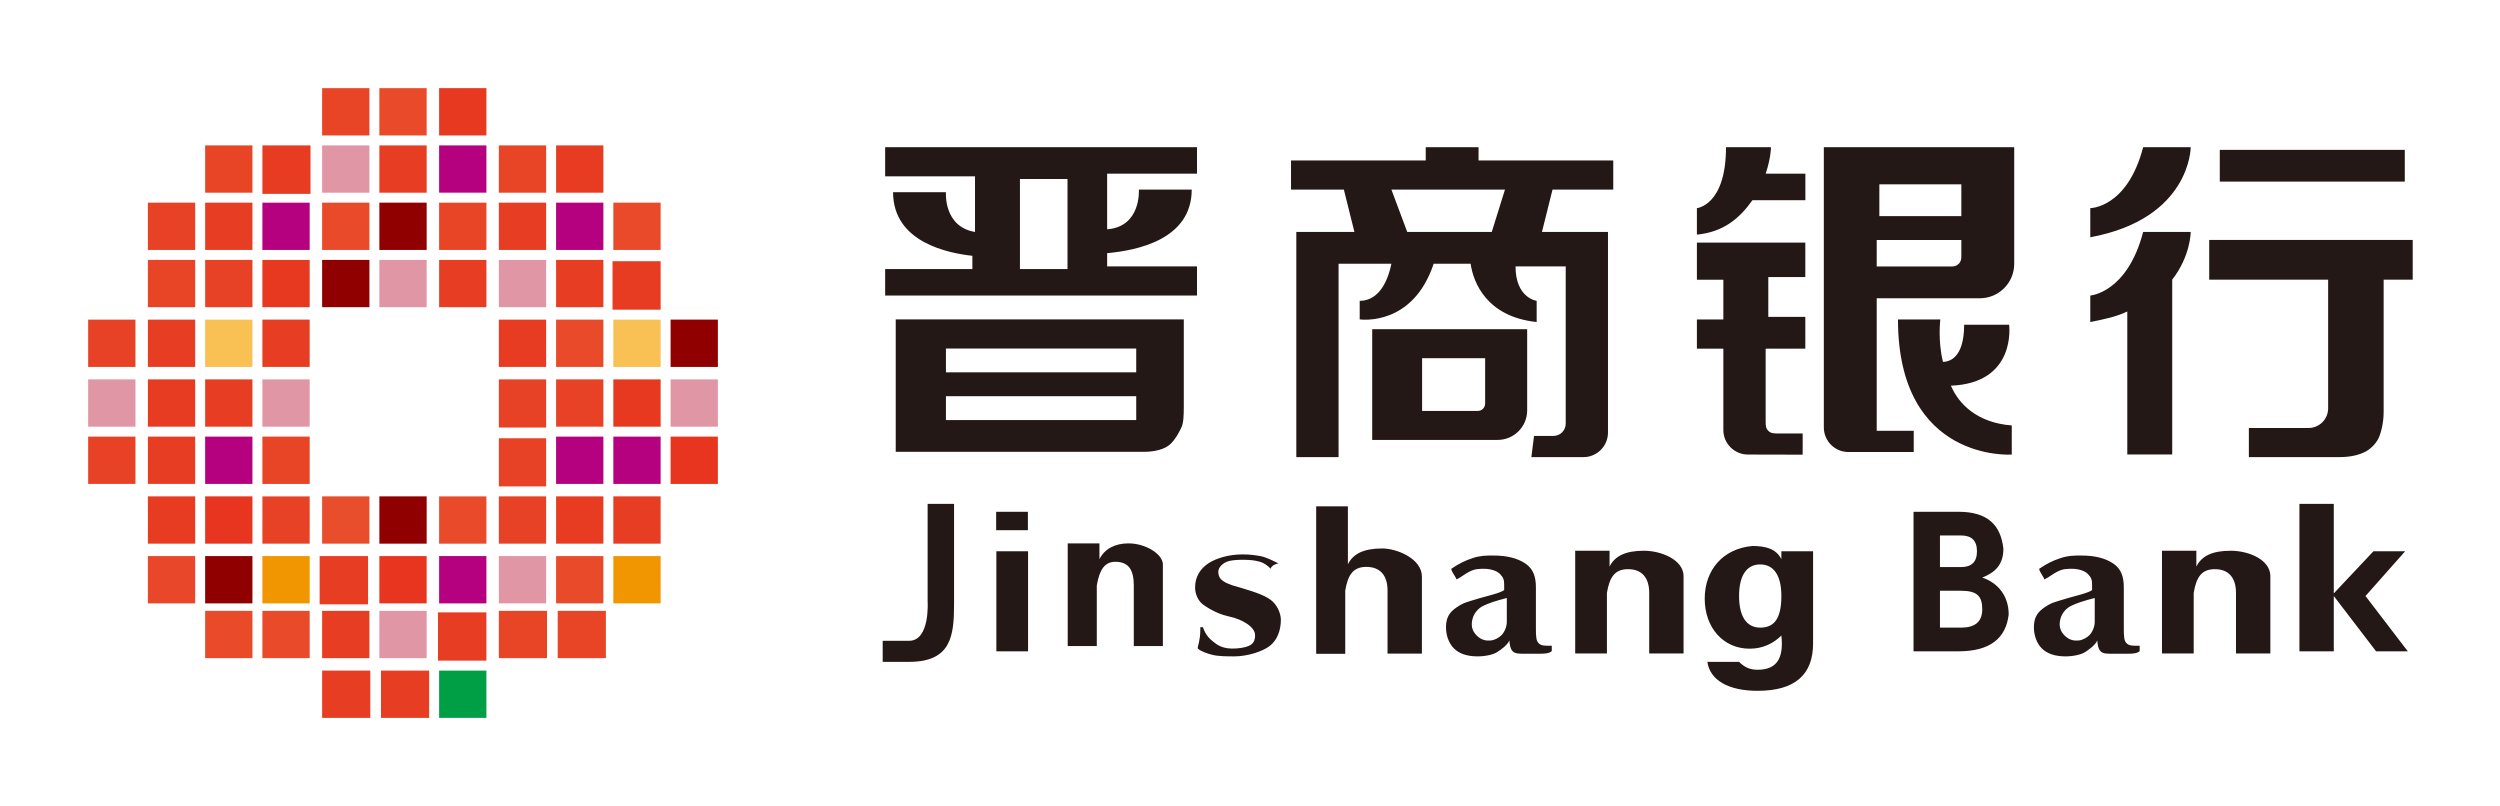<svg width="397" height="128" viewBox="0 0 397 128" fill="none" xmlns="http://www.w3.org/2000/svg">
<path d="M14 50.758H21.51V58.268H14V50.758Z" fill="#E74225"/>
<path d="M14 60.246H21.51V67.756H14V60.246Z" fill="#E096A5"/>
<path d="M14 69.335H21.51V76.844H14V69.335Z" fill="#E74225"/>
<path d="M23.485 50.758H30.995V58.268H23.485V50.758Z" fill="#E73E23"/>
<path d="M23.485 60.246H30.995V67.756H23.485V60.246Z" fill="#E73C22"/>
<path d="M23.485 69.335H30.995V76.844H23.485V69.335Z" fill="#E73E23"/>
<path d="M32.578 50.758H40.087V58.268H32.578V50.758Z" fill="#F9C053"/>
<path d="M32.578 60.246H40.087V67.756H32.578V60.246Z" fill="#E73E23"/>
<path d="M32.578 69.335H40.087V76.844H32.578V69.335Z" fill="#B50080"/>
<path d="M41.668 50.758H49.178V58.268H41.667L41.668 50.758Z" fill="#E73E23"/>
<path d="M41.668 60.246H49.178V67.756H41.667L41.668 60.246Z" fill="#E096A5"/>
<path d="M41.668 69.335H49.178V76.844H41.667L41.668 69.335Z" fill="#E84426"/>
<path d="M79.218 50.758H86.727V58.268H79.218V50.758Z" fill="#E73C22"/>
<path d="M79.218 60.246H86.727V67.894H79.218V60.246ZM79.218 69.594H86.727V77.242H79.218V69.594Z" fill="#E74225"/>
<path d="M88.308 50.758H95.818V58.268H88.308V50.758Z" fill="#E84A2A"/>
<path d="M88.308 60.246H95.818V67.756H88.308V60.246Z" fill="#E74225"/>
<path d="M88.308 69.335H95.818V76.844H88.308V69.335Z" fill="#B50080"/>
<path d="M97.398 50.758H104.908V58.268H97.398V50.758Z" fill="#F9C053"/>
<path d="M97.398 60.246H104.908V67.756H97.398V60.246Z" fill="#E73820"/>
<path d="M97.398 69.335H104.908V76.844H97.398V69.335Z" fill="#B50080"/>
<path d="M106.49 50.758H114V58.268H106.491L106.49 50.758Z" fill="#900000"/>
<path d="M106.49 60.246H114V67.756H106.491L106.49 60.246Z" fill="#E096A5"/>
<path d="M106.49 69.335H114V76.844H106.491L106.49 69.335Z" fill="#E7351F"/>
<path d="M51.154 106.491H58.803V114H51.154V106.491V106.491ZM60.502 106.491H68.15V114H60.502V106.491V106.491Z" fill="#E73E23"/>
<path d="M69.732 106.491H77.242V114H69.733L69.732 106.491Z" fill="#009F46"/>
<path d="M51.154 97.004H58.664V104.514H51.154V97.004Z" fill="#E73E23"/>
<path d="M60.243 97.004H67.754V104.514H60.243V97.004Z" fill="#E096A5"/>
<path d="M69.552 97.246H77.241V104.908H69.552V97.246ZM50.759 88.307H58.447V95.969H50.759V88.307V88.307Z" fill="#E73E23"/>
<path d="M60.243 88.307H67.754V95.817H60.243V88.307Z" fill="#E7351F"/>
<path d="M69.732 88.307H77.242V95.817H69.733L69.732 88.307Z" fill="#B50080"/>
<path d="M51.154 78.823H58.664V86.333H51.154V78.823Z" fill="#E84D2C"/>
<path d="M60.243 78.823H67.754V86.333H60.243V78.823Z" fill="#900000"/>
<path d="M69.732 78.823H77.242V86.333H69.733L69.732 78.823Z" fill="#E84A2A"/>
<path d="M79.218 97.004H86.866V104.514H79.218V97.004ZM88.565 97.004H96.213V104.514H88.565V97.004H88.565Z" fill="#E84426"/>
<path d="M79.218 88.307H86.727V95.817H79.218V88.307Z" fill="#E096A5"/>
<path d="M88.308 88.307H95.818V95.817H88.308V88.307Z" fill="#E84A2A"/>
<path d="M97.398 88.307H104.908V95.817H97.398V88.307Z" fill="#F29600"/>
<path d="M79.218 78.823H86.727V86.333H79.218V78.823Z" fill="#E74225"/>
<path d="M88.308 78.823H95.818V86.333H88.308V78.823Z" fill="#E73C22"/>
<path d="M97.398 78.823H104.908V86.333H97.398V78.823Z" fill="#E73E23"/>
<path d="M51.154 41.274H58.664V48.783H51.154V41.274Z" fill="#900000"/>
<path d="M60.243 41.274H67.754V48.783H60.243V41.274Z" fill="#E096A5"/>
<path d="M69.732 41.274H77.242V48.783H69.733L69.732 41.274Z" fill="#E73E23"/>
<path d="M51.154 32.181H58.664V39.691H51.154V32.181Z" fill="#E84A2A"/>
<path d="M60.243 32.181H67.754V39.691H60.243V32.181Z" fill="#900000"/>
<path d="M69.732 32.181H77.242V39.691H69.733L69.732 32.181Z" fill="#E84426"/>
<path d="M51.154 23.09H58.664V30.6H51.154V23.09Z" fill="#E096A5"/>
<path d="M60.243 23.09H67.754V30.6H60.243V23.09Z" fill="#E73E23"/>
<path d="M69.732 23.09H77.242V30.6H69.733L69.732 23.09Z" fill="#B50080"/>
<path d="M23.485 41.274H30.995V48.783H23.485V41.274Z" fill="#E84426"/>
<path d="M32.578 41.274H40.087V48.783H32.578V41.274Z" fill="#E74225"/>
<path d="M41.668 41.274H49.178V48.783H41.667L41.668 41.274Z" fill="#E73820"/>
<path d="M23.485 32.181H30.995V39.691H23.485V32.181Z" fill="#E74225"/>
<path d="M32.578 32.181H40.087V39.691H32.578V32.181Z" fill="#E73E23"/>
<path d="M41.668 32.181H49.178V39.691H41.667L41.668 32.181Z" fill="#B50080"/>
<path d="M32.578 23.09H40.087V30.6H32.578V23.09Z" fill="#E84426"/>
<path d="M41.669 23.09H49.309V30.788H41.669V23.09ZM97.27 41.479H104.91V49.177H97.27V41.479Z" fill="#E73C22"/>
<path d="M97.398 32.181H104.908V39.691H97.398V32.181Z" fill="#E84A2A"/>
<path d="M88.308 41.274H95.818V48.783H88.308V41.274Z" fill="#E73E23"/>
<path d="M88.308 32.181H95.818V39.691H88.308V32.181Z" fill="#B50080"/>
<path d="M88.308 23.09H95.818V30.6H88.308V23.09Z" fill="#E73C22"/>
<path d="M79.218 41.274H86.727V48.783H79.218V41.274Z" fill="#E096A5"/>
<path d="M79.218 32.181H86.727V39.691H79.218V32.181Z" fill="#E73E23"/>
<path d="M79.218 23.09H86.727V30.6H79.218V23.09Z" fill="#E84426"/>
<path d="M41.668 97.004H49.178V104.514H41.667L41.668 97.004Z" fill="#E84A2A"/>
<path d="M41.668 88.307H49.178V95.817H41.667L41.668 88.307Z" fill="#F29600"/>
<path d="M41.668 78.823H49.178V86.333H41.667L41.668 78.823Z" fill="#E74225"/>
<path d="M32.578 97.004H40.087V104.514H32.578V97.004Z" fill="#E84A2A"/>
<path d="M32.578 88.307H40.087V95.817H32.578V88.307Z" fill="#900000"/>
<path d="M32.578 78.823H40.087V86.333H32.578V78.823Z" fill="#E7351F"/>
<path d="M23.485 88.307H30.995V95.817H23.485V88.307Z" fill="#E84729"/>
<path d="M23.485 78.823H30.995V86.333H23.485V78.823Z" fill="#E73C22"/>
<path d="M51.154 14H58.664V21.51H51.154V14Z" fill="#E84426"/>
<path d="M60.243 14H67.754V21.51H60.243V14Z" fill="#E84A2A"/>
<path d="M69.732 14H77.242V21.51H69.733L69.732 14Z" fill="#E73820"/>
<path d="M383.139 38.098V44.408H378.523V65.442C378.523 67.124 378.103 68.807 377.683 69.648C377.264 70.489 376.425 71.331 375.585 71.751C374.745 72.172 373.487 72.593 371.388 72.593H357.119V67.965H366.585C366.995 67.965 367.402 67.885 367.781 67.728C368.16 67.57 368.505 67.34 368.795 67.05C369.085 66.76 369.315 66.415 369.472 66.036C369.629 65.657 369.71 65.251 369.71 64.84V44.408H350.824V38.098H383.139ZM234.795 23.374V25.478H256.186V30.105H246.54L244.862 36.835H255.348V68.687C255.348 70.844 253.599 72.593 251.442 72.593H243.184L243.603 69.227H246.683C247.201 69.227 247.698 69.022 248.064 68.655C248.431 68.289 248.636 67.792 248.636 67.274V42.305H240.667C240.667 47.353 244.023 47.773 244.023 47.773V51.139C236.054 50.297 233.956 44.829 233.537 41.884H227.665C224.376 51.778 216.254 50.764 215.93 50.72L215.92 50.718V47.774C219.276 47.774 220.535 43.987 220.954 41.884H212.565V72.593H205.854V36.836H215.081L213.404 30.105H205.015V25.477H226.407V23.374H234.795V23.374ZM286.685 38.528V44H280.806V50.314H286.685V55.365H280.386V66.833C280.387 67.607 280.403 68.01 280.806 68.414C281.226 68.835 281.646 68.835 282.485 68.835H286.265V72.202L277.564 72.182C275.41 72.176 273.667 70.429 273.667 68.275V55.365H269.468V50.735H273.667V44.421H269.468V38.528H286.685V38.528ZM308.123 50.728C308.123 50.728 307.703 54.094 308.543 57.461C309.384 57.461 311.905 57.04 311.905 51.569H319.048C319.048 51.569 320.308 60.827 309.804 61.248C311.065 64.194 314.005 67.14 319.468 67.561V72.189C319.468 72.189 301.4 73.452 301.4 50.728H308.123ZM347.886 36.836C347.886 36.836 347.886 40.622 344.948 44.408V72.172H337.814V49.456C336.135 50.297 334.036 50.718 331.938 51.139V46.932C331.938 46.932 337.814 46.511 340.331 36.836H347.886ZM319.858 23.374V41.898C319.858 44.919 317.41 47.367 314.39 47.367H298.022V68.414H303.901V71.781H293.53C291.373 71.781 289.624 70.032 289.624 67.875V23.374H319.858V23.374ZM187.986 50.718V64.534C187.984 66.04 187.956 67.184 187.567 67.965C187.147 68.807 186.727 69.648 185.888 70.49C185.049 71.331 183.37 71.751 181.691 71.751H142.241V50.718H187.986ZM242.515 52.281V65.171C242.515 67.76 240.416 69.858 237.828 69.858H217.906V52.281H242.515ZM180.432 62.917H150.215V66.703H180.432V62.917H180.432ZM235.841 56.884H225.83V65.255H234.669C234.823 65.255 234.976 65.225 235.118 65.166C235.26 65.107 235.389 65.02 235.498 64.912C235.607 64.803 235.693 64.674 235.752 64.531C235.811 64.389 235.841 64.237 235.841 64.083V56.884L235.841 56.884ZM180.432 55.345H150.215V59.131H180.432V55.345V55.345ZM190.085 23.374V27.581H175.815V36.415C181.271 35.994 180.852 30.105 180.852 30.105H189.245C189.245 38.098 180.432 39.781 175.815 40.201V42.304H190.085V46.932H140.562V42.725H154.412V40.622C150.635 40.201 141.821 38.519 141.821 30.526H150.215C150.215 30.526 149.795 35.994 154.831 36.836V28.002H140.562V23.374H190.085V23.374ZM169.52 28.422H161.966V42.725H169.52V28.422V28.422ZM311.46 38.107H298.022V42.316H309.78C310.2 42.316 310.62 42.316 311.04 41.895C311.46 41.474 311.46 41.053 311.46 40.633V38.107V38.107ZM347.886 23.374C347.886 23.374 347.886 34.732 331.938 37.677V33.05C331.938 33.05 337.814 33.05 340.331 23.374H347.886ZM281.232 23.374C281.232 23.374 281.232 25.058 280.392 27.582H286.695V31.791H278.292C276.191 34.736 273.67 36.84 269.468 37.261V33.053C269.468 33.053 274.09 32.632 274.09 23.374H281.232ZM238.99 30.105H220.954L223.47 36.835H236.892L238.99 30.105ZM311.46 29.267H298.442V34.319H311.46V29.267H311.46ZM381.88 23.795V28.843H352.503V23.795H381.88V23.795ZM278.264 86.705C280.363 86.705 282.042 87.123 282.881 88.796V87.541H287.918V102.176C287.918 107.193 284.98 109.702 279.103 109.702C274.487 109.702 271.548 108.029 271.129 105.102H276.165C277.005 105.939 277.844 106.357 279.103 106.357C282.041 106.357 283.301 104.684 282.881 100.921C281.622 102.176 279.943 103.012 277.844 103.012C273.647 103.012 270.709 99.667 270.709 95.067C270.709 90.468 273.647 87.123 278.264 86.705ZM151.504 80.015V95.904C151.504 100.921 151.084 105.102 144.369 105.102H140.171V101.757H144.369C147.726 101.757 147.307 95.486 147.307 95.486V80.015H151.504ZM237.183 88.218C239.282 88.218 240.962 88.639 242.222 89.482C243.482 90.325 243.902 91.59 243.902 93.275V99.862C243.904 100.98 243.932 101.735 244.321 102.126C244.741 102.548 245.161 102.548 246.421 102.548V103.39C246.036 103.777 245.298 103.809 244.531 103.811L242.222 103.812C241.382 103.812 240.638 103.851 240.218 103.43C239.798 103.009 239.702 102.126 239.702 101.704C239.282 102.548 238.324 103.172 237.757 103.55C237.189 103.929 235.923 104.233 234.664 104.233C232.984 104.233 231.724 103.812 230.884 102.969C230.044 102.126 229.624 100.862 229.624 99.597C229.624 98.754 229.783 98.069 230.26 97.404C230.737 96.74 231.934 95.999 232.48 95.781C233.025 95.564 234.354 95.173 235.083 94.961C235.812 94.749 238.443 94.118 238.862 93.697V92.854C238.862 92.011 238.725 91.722 238.216 91.168C237.707 90.614 236.587 90.325 235.747 90.325C234.907 90.325 234.244 90.325 233.404 90.747C232.564 91.168 232.144 91.59 231.304 92.011C231.1 91.476 230.464 90.746 230.464 90.325C231.724 89.482 232.564 89.061 233.824 88.639C235.083 88.218 235.923 88.218 237.183 88.218V88.218ZM330.542 88.218C332.642 88.218 334.321 88.639 335.581 89.482C336.841 90.325 337.261 91.59 337.261 93.275V99.862C337.263 100.98 337.291 101.735 337.68 102.126C338.1 102.548 338.52 102.548 339.78 102.548V103.39C339.395 103.777 338.657 103.809 337.89 103.811L335.581 103.812C334.741 103.812 333.997 103.851 333.577 103.43C333.157 103.009 333.062 102.126 333.062 101.704C332.642 102.548 331.683 103.172 331.116 103.55C330.548 103.929 329.282 104.233 328.023 104.233C326.343 104.233 325.083 103.812 324.243 102.969C323.403 102.126 322.983 100.862 322.983 99.597C322.983 98.754 323.142 98.069 323.619 97.404C324.097 96.74 325.293 95.999 325.839 95.781C326.385 95.564 327.713 95.173 328.442 94.961C329.172 94.749 331.802 94.118 332.222 93.697V92.854C332.222 92.011 332.084 91.722 331.575 91.168C331.066 90.614 329.946 90.325 329.106 90.325C328.266 90.325 327.602 90.325 326.763 90.747C325.923 91.168 325.503 91.59 324.663 92.011C324.459 91.476 323.823 90.746 323.823 90.325C325.083 89.482 325.923 89.061 327.183 88.639C328.442 88.218 329.282 88.218 330.542 88.218V88.218ZM197.271 88.04C198.514 88.04 199.337 88.165 200.175 88.314C201.014 88.464 202.21 89.061 203.038 89.482C202.624 89.482 201.795 89.904 201.795 90.325C200.967 89.482 200.333 89.213 199.309 89.03C198.286 88.846 195.756 88.795 194.798 89.213C193.84 89.632 193.471 90.325 193.471 90.746C193.471 91.168 193.509 91.59 193.924 92.011C194.338 92.432 195.167 92.854 196.824 93.275C199.724 94.118 201.347 94.754 202.176 95.597C203.004 96.44 203.402 97.604 203.402 98.447C203.402 100.133 202.788 101.704 201.616 102.594C200.445 103.483 198.066 104.233 195.995 104.233C194.752 104.233 193.434 104.223 192.498 103.981C191.563 103.74 190.609 103.39 190.195 102.969C190.195 102.547 190.609 101.704 190.609 100.019V99.597H191.024C191.438 100.862 192.162 101.518 192.681 101.911C193.199 102.304 194.079 103.163 196.409 102.969C198.739 102.774 199.309 102.126 199.309 100.862C199.309 99.597 197.365 98.347 195.099 97.878C192.833 97.409 190.942 95.925 190.918 95.904C190.088 95.18 189.781 94.118 189.781 93.275C189.781 91.59 190.609 90.325 191.852 89.482C193.095 88.639 195.199 88.04 197.271 88.04V88.04ZM214.045 80.405V89.604C214.884 87.932 216.563 87.095 219.501 87.095C221.814 87.095 225.797 88.705 225.797 91.558V103.793H220.341V93.786C220.341 91.277 219.081 90.022 216.983 90.022C214.884 90.022 214.045 91.277 213.625 93.786V103.82H209.008V80.405H214.045ZM255.598 87.458V89.967C256.438 88.295 258.117 87.458 261.055 87.458C263.869 87.458 267.351 88.93 267.351 91.497V103.766H261.894V94.149C261.894 91.64 260.635 90.385 258.536 90.385C256.438 90.385 255.598 91.64 255.179 94.149V103.766H250.142V87.458H255.599H255.598ZM348.78 87.458V89.967C349.619 88.295 351.298 87.458 354.236 87.458C357.104 87.458 360.532 88.878 360.532 91.497V103.766H355.075V94.149C355.075 91.64 353.816 90.385 351.718 90.385C349.619 90.385 348.78 91.64 348.36 94.149V103.766H343.323V87.458H348.78ZM311.003 81.269C315.62 81.269 317.719 83.36 318.139 87.123C318.139 89.632 316.88 90.886 314.781 91.722C317.299 92.558 318.978 94.649 318.978 97.576C318.558 101.339 316.04 103.43 311.003 103.43H303.868V81.269H311.004L311.003 81.269ZM163.257 87.541V103.43H158.22V87.541H163.257L163.257 87.541ZM370.606 80.015V94.231L376.902 87.541H381.938L375.642 94.649L382.358 103.43H377.322L370.606 94.649V103.43H365.149V80.015H370.606ZM174.59 86.287V88.796C175.429 87.123 177.108 86.287 179.207 86.287C181.944 86.287 184.663 88.008 184.663 89.631V102.594H180.046V92.977C180.046 90.468 179.207 89.213 177.108 89.213C175.429 89.213 174.59 90.468 174.17 92.977V102.594H169.553V86.287H174.59V86.287ZM332.642 94.961C330.962 95.383 329.702 95.804 328.862 96.225C328.022 96.647 327.387 97.456 327.182 98.333C326.978 99.209 327.018 100.078 327.858 100.921C328.698 101.764 329.548 101.757 330.122 101.704C330.696 101.651 331.382 101.283 331.802 100.862C332.222 100.44 332.642 99.597 332.642 98.754V94.961ZM239.282 94.961C237.603 95.383 236.343 95.804 235.503 96.225C234.663 96.647 234.028 97.456 233.823 98.333C233.619 99.209 233.659 100.078 234.499 100.921C235.339 101.764 236.189 101.757 236.763 101.704C237.337 101.651 238.023 101.283 238.442 100.862C238.862 100.44 239.282 99.597 239.282 98.754V94.961ZM311.423 93.813H308.065V99.667H311.423C313.522 99.667 314.781 98.831 314.781 96.74C314.781 94.649 313.942 93.813 311.423 93.813H311.423ZM279.523 89.631C277.425 89.631 276.165 91.304 276.165 94.649C276.165 97.995 277.425 99.667 279.523 99.667C281.622 99.667 282.881 98.412 282.881 94.649C282.881 91.304 281.622 89.632 279.523 89.632V89.631ZM311.423 85.032H308.065V90.05H311.423C313.102 90.05 313.942 89.213 313.942 87.541C313.942 85.868 313.102 85.032 311.423 85.032V85.032ZM163.228 81.269V84.196H158.191V81.269H163.228Z" fill="#231815"/>
</svg>
